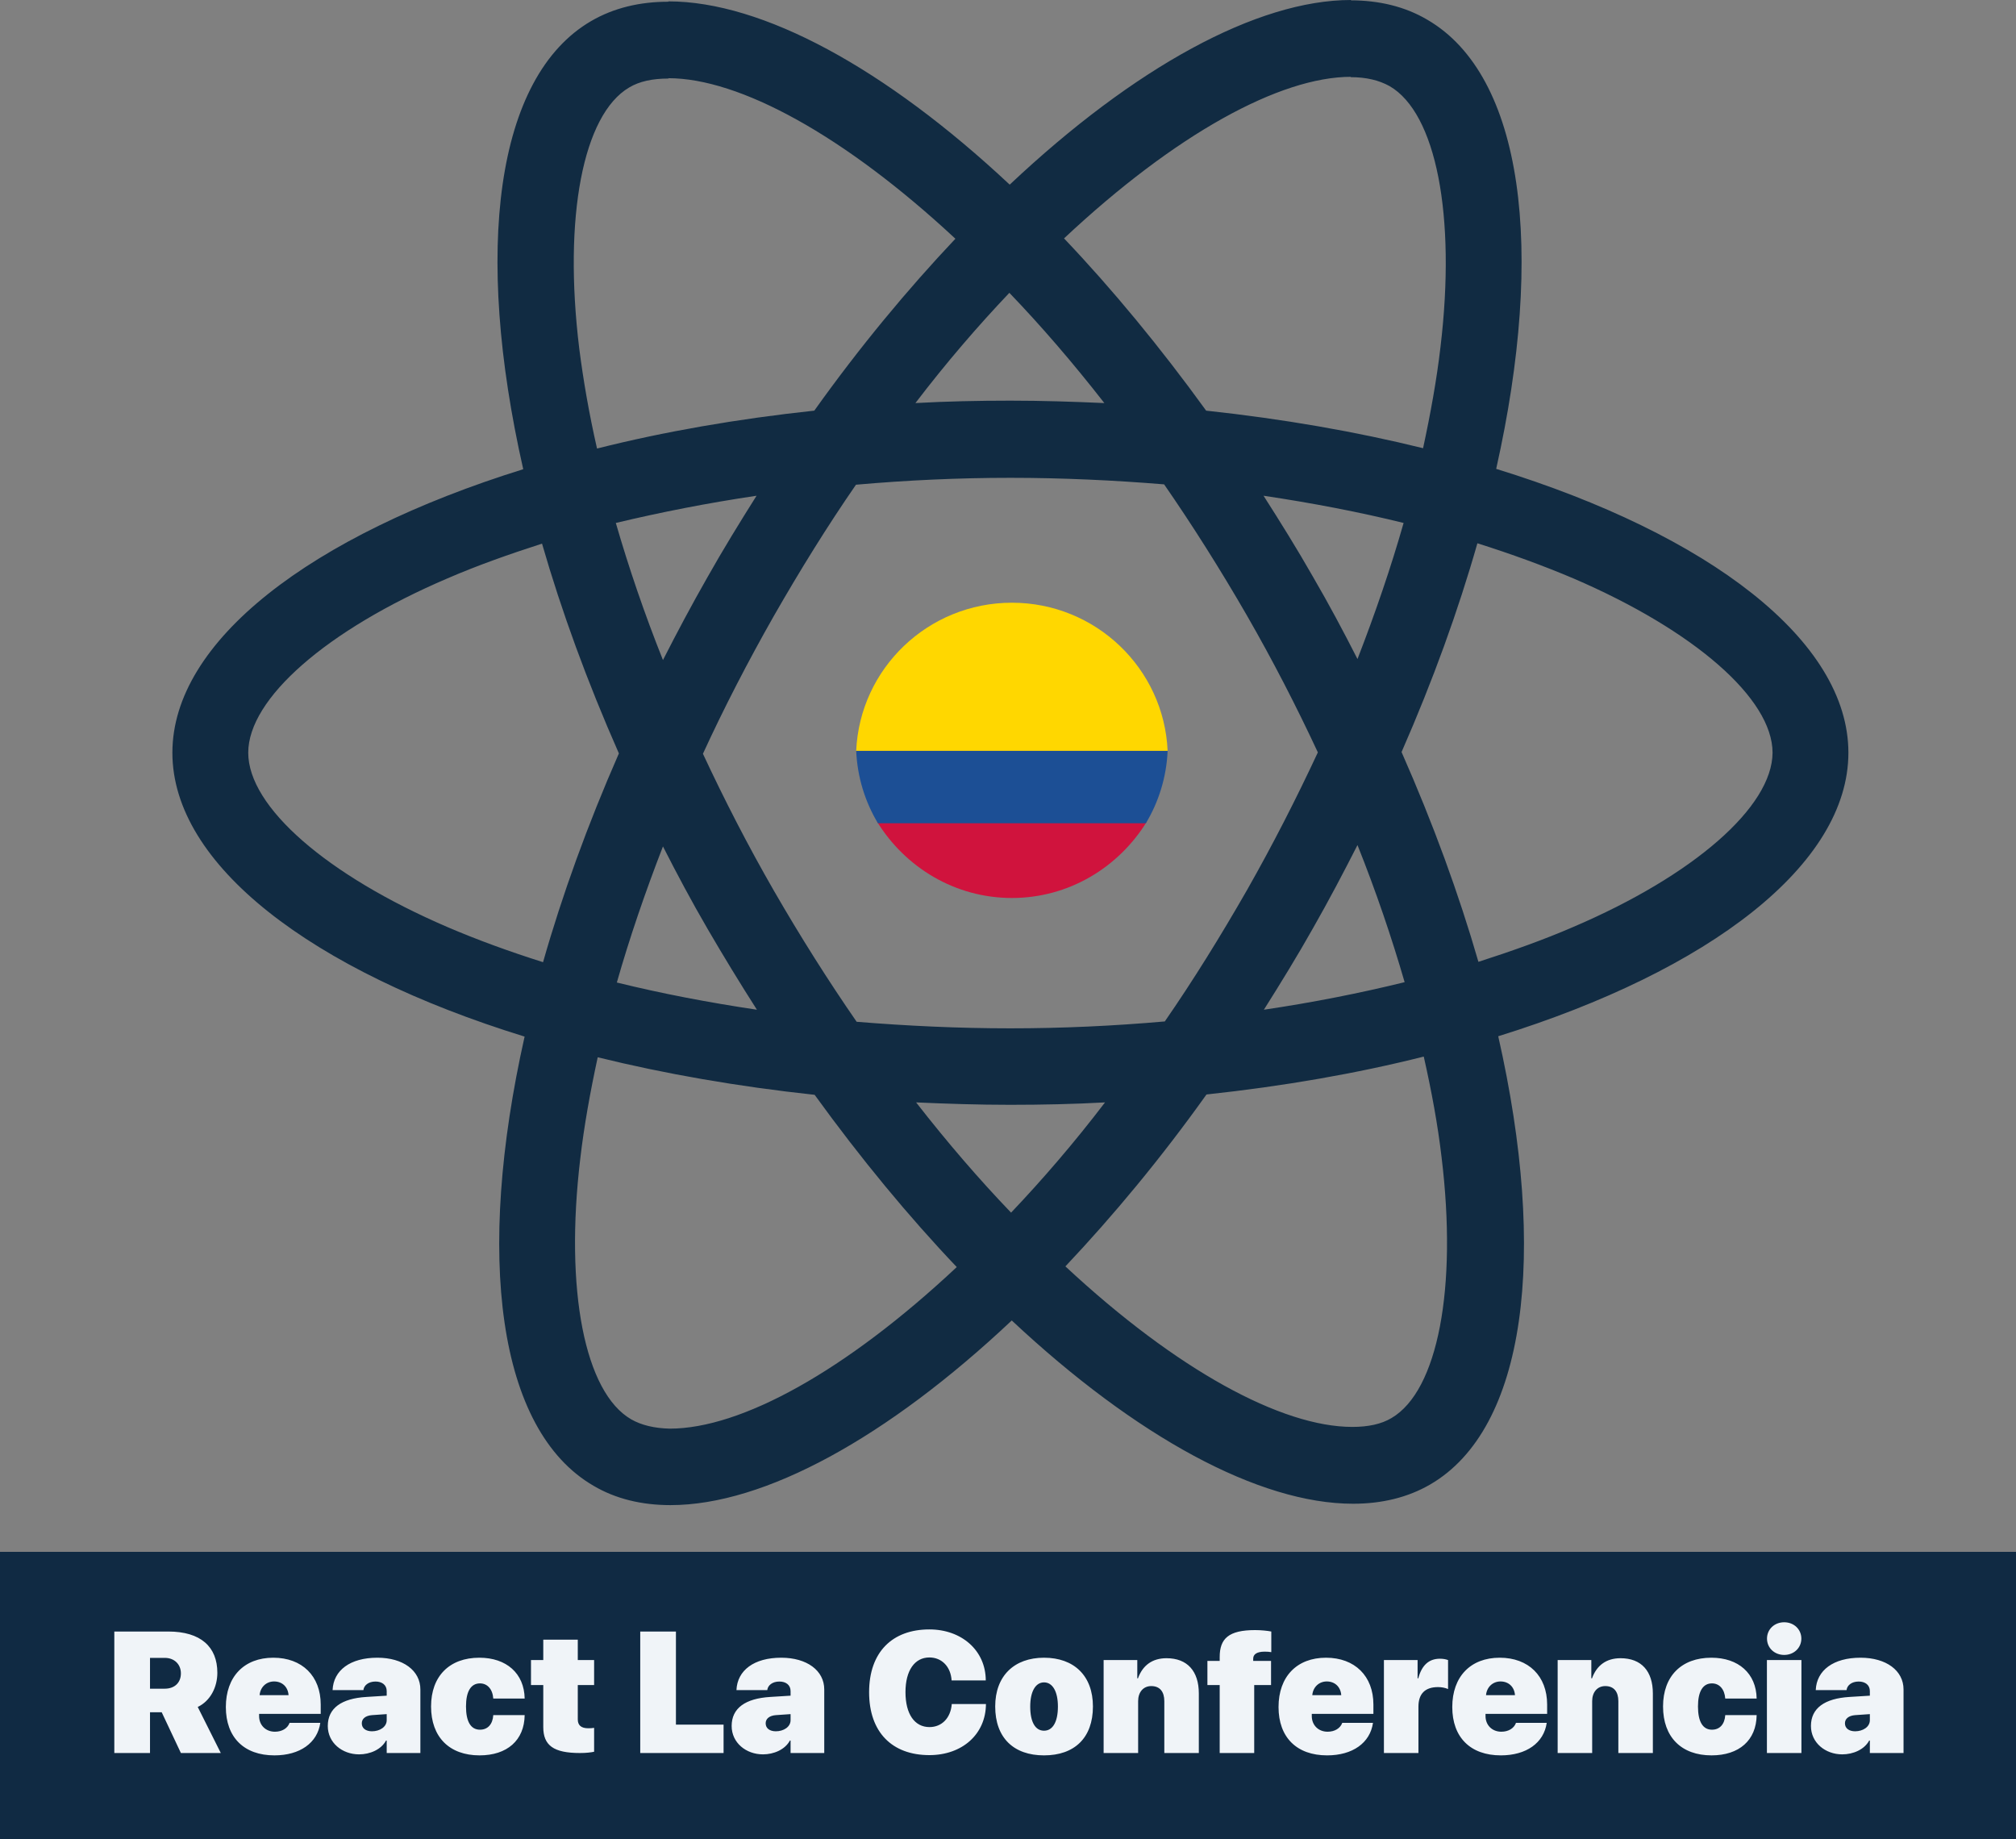 <svg width="421" height="384" viewBox="0 0 421 384" fill="none" xmlns="http://www.w3.org/2000/svg">
<rect x="0" y="0" width="421" height="384" fill="#808080" stroke="none"/>
<rect y="324" width="421" height="60" fill="#102A43"/>
<path d="M31.326 346.137H34.42C36.424 346.137 37.777 347.49 37.777 349.371C37.777 351.287 36.494 352.57 34.402 352.57H31.326V346.137ZM31.326 357.492H33.77L37.777 366H46.109L41.293 356.385C43.947 355.119 45.389 352.236 45.389 349.248C45.389 343.816 41.908 340.635 35.141 340.635H23.873V366H31.326V357.492ZM57.236 351.059C58.924 351.059 60.137 352.184 60.26 353.924H54.213C54.353 352.254 55.602 351.059 57.236 351.059ZM60.471 359.707C60.049 360.867 58.871 361.553 57.412 361.553C55.478 361.553 54.107 360.182 54.107 358.283V357.826H66.975V355.875C66.975 349.934 63.09 346.102 57.078 346.102C50.978 346.102 47.164 350.057 47.164 356.402C47.164 362.713 50.943 366.492 57.307 366.492C62.633 366.492 66.289 363.891 66.887 359.707H60.471ZM77.68 361.465C76.414 361.465 75.553 360.85 75.553 359.795C75.553 358.846 76.326 358.195 77.697 358.09L80.756 357.879V359.145C80.756 360.568 79.279 361.465 77.68 361.465ZM74.99 366.281C77.24 366.281 79.596 365.297 80.615 363.398H80.756V366H87.787V352.729C87.787 348.791 84.184 346.102 78.805 346.102C73.144 346.102 69.629 348.721 69.453 352.869H75.887C75.992 351.885 76.941 351.076 78.418 351.076C79.772 351.076 80.756 351.779 80.756 353.08V354.029L76.502 354.293C71.316 354.609 68.451 356.631 68.451 360.357C68.451 363.855 71.457 366.281 74.99 366.281ZM109.566 354.627C109.479 349.371 105.752 346.102 100.109 346.102C93.869 346.102 90.019 349.951 90.019 356.279C90.019 362.678 93.852 366.492 100.145 366.492C105.91 366.492 109.496 363.346 109.566 358.09H103.01C102.887 360.006 101.85 361.131 100.232 361.131C98.316 361.131 97.314 359.443 97.314 356.279C97.314 353.15 98.334 351.463 100.232 351.463C101.779 351.463 102.869 352.658 103.01 354.627H109.566ZM113.451 342.34V346.594H110.885V351.814H113.451V360.586C113.451 364.418 115.613 366 121.098 366C122.469 366 123.383 365.877 124.068 365.736V360.744C123.646 360.814 123.383 360.832 122.838 360.832C121.361 360.832 120.658 360.199 120.658 358.986V351.814H124.068V346.594H120.658V342.34H113.451ZM151.104 360.076H141.154V340.635H133.701V366H151.104V360.076ZM162.02 361.465C160.754 361.465 159.893 360.85 159.893 359.795C159.893 358.846 160.666 358.195 162.037 358.09L165.096 357.879V359.145C165.096 360.568 163.619 361.465 162.02 361.465ZM159.33 366.281C161.58 366.281 163.936 365.297 164.955 363.398H165.096V366H172.127V352.729C172.127 348.791 168.523 346.102 163.145 346.102C157.484 346.102 153.969 348.721 153.793 352.869H160.227C160.332 351.885 161.281 351.076 162.758 351.076C164.111 351.076 165.096 351.779 165.096 353.08V354.029L160.842 354.293C155.656 354.609 152.791 356.631 152.791 360.357C152.791 363.855 155.797 366.281 159.33 366.281ZM194.082 366.439C200.92 366.439 205.859 362.098 205.895 355.77H198.758C198.529 358.705 196.666 360.586 194.1 360.586C191.006 360.586 189.09 357.879 189.09 353.291C189.09 348.756 191.023 346.049 194.082 346.049C196.666 346.049 198.547 347.965 198.723 350.848H205.859C205.842 344.555 200.779 340.195 194.082 340.195C186.33 340.195 181.496 344.941 181.496 353.309C181.496 361.676 186.312 366.439 194.082 366.439ZM218.023 366.492C224.369 366.492 228.236 362.854 228.236 356.279C228.236 349.863 224.281 346.102 218.023 346.102C211.801 346.102 207.828 349.898 207.828 356.279C207.828 362.836 211.695 366.492 218.023 366.492ZM218.023 361.342C216.213 361.342 215.141 359.549 215.141 356.297C215.141 353.133 216.266 351.252 218.023 351.252C219.799 351.252 220.924 353.133 220.924 356.297C220.924 359.549 219.816 361.342 218.023 361.342ZM230.469 366H237.676V355.154C237.676 353.344 238.713 352.025 240.418 352.025C242.229 352.025 243.143 353.221 243.143 355.172V366H250.35V353.572C250.35 348.914 247.959 346.207 243.6 346.207C240.646 346.207 238.625 347.684 237.641 350.408H237.5V346.594H230.469V366ZM254.709 366H261.916V351.814H265.432V346.77H261.705V346.312C261.705 345.434 262.391 344.836 264.113 344.836C264.605 344.836 265.133 344.871 265.484 344.941V340.635C264.729 340.477 263.34 340.336 262.109 340.336C256.59 340.336 254.709 342.094 254.709 345.961V346.77H252.143V351.814H254.709V366ZM277.068 351.059C278.756 351.059 279.969 352.184 280.092 353.924H274.045C274.186 352.254 275.434 351.059 277.068 351.059ZM280.303 359.707C279.881 360.867 278.703 361.553 277.244 361.553C275.311 361.553 273.939 360.182 273.939 358.283V357.826H286.807V355.875C286.807 349.934 282.922 346.102 276.91 346.102C270.811 346.102 266.996 350.057 266.996 356.402C266.996 362.713 270.775 366.492 277.139 366.492C282.465 366.492 286.121 363.891 286.719 359.707H280.303ZM289.004 366H296.211V356.332C296.211 353.625 297.6 352.236 300.307 352.236C301.045 352.236 301.783 352.377 302.398 352.641V346.594C301.924 346.418 301.361 346.312 300.711 346.312C298.408 346.312 296.914 347.648 296.176 350.408H296.035V346.594H289.004V366ZM313.35 351.059C315.037 351.059 316.25 352.184 316.373 353.924H310.326C310.467 352.254 311.715 351.059 313.35 351.059ZM316.584 359.707C316.162 360.867 314.984 361.553 313.525 361.553C311.592 361.553 310.221 360.182 310.221 358.283V357.826H323.088V355.875C323.088 349.934 319.203 346.102 313.191 346.102C307.092 346.102 303.277 350.057 303.277 356.402C303.277 362.713 307.057 366.492 313.42 366.492C318.746 366.492 322.402 363.891 323 359.707H316.584ZM325.285 366H332.492V355.154C332.492 353.344 333.529 352.025 335.234 352.025C337.045 352.025 337.959 353.221 337.959 355.172V366H345.166V353.572C345.166 348.914 342.775 346.207 338.416 346.207C335.463 346.207 333.441 347.684 332.457 350.408H332.316V346.594H325.285V366ZM366.84 354.627C366.752 349.371 363.025 346.102 357.383 346.102C351.143 346.102 347.293 349.951 347.293 356.279C347.293 362.678 351.125 366.492 357.418 366.492C363.184 366.492 366.77 363.346 366.84 358.09H360.283C360.16 360.006 359.123 361.131 357.506 361.131C355.59 361.131 354.588 359.443 354.588 356.279C354.588 353.15 355.607 351.463 357.506 351.463C359.053 351.463 360.143 352.658 360.283 354.627H366.84ZM368.984 366H376.191V346.594H368.984V366ZM372.588 345.521C374.627 345.521 376.174 344.045 376.174 342.111C376.174 340.178 374.627 338.701 372.588 338.701C370.549 338.701 369.002 340.178 369.002 342.111C369.002 344.045 370.549 345.521 372.588 345.521ZM387.406 361.465C386.141 361.465 385.279 360.85 385.279 359.795C385.279 358.846 386.053 358.195 387.424 358.09L390.482 357.879V359.145C390.482 360.568 389.006 361.465 387.406 361.465ZM384.717 366.281C386.967 366.281 389.322 365.297 390.342 363.398H390.482V366H397.514V352.729C397.514 348.791 393.91 346.102 388.531 346.102C382.871 346.102 379.355 348.721 379.18 352.869H385.613C385.719 351.885 386.668 351.076 388.145 351.076C389.498 351.076 390.482 351.779 390.482 353.08V354.029L386.229 354.293C381.043 354.609 378.178 356.631 378.178 360.357C378.178 363.855 381.184 366.281 384.717 366.281Z" fill="#F0F4F8"/>
<path fill-rule="evenodd" clip-rule="evenodd" d="M243.836 156.769C243.078 139.559 228.809 125.837 211.317 125.837C193.825 125.837 179.556 139.559 178.799 156.769H243.836Z" fill="#FFD700"/>
<path fill-rule="evenodd" clip-rule="evenodd" d="M211.319 187.485C223.187 187.485 233.606 181.112 239.509 171.517H183.13C189.033 181.112 199.452 187.485 211.319 187.485Z" fill="#D0133D"/>
<path fill-rule="evenodd" clip-rule="evenodd" d="M239.299 171.875C241.969 167.42 243.593 162.272 243.836 156.768L243.835 156.769L178.799 156.768C179.041 162.273 180.665 167.42 183.335 171.875H239.299Z" fill="#1C4F95"/>
<path d="M386 157.157C386 133.782 356.964 111.629 312.447 97.891C322.72 52.146 318.155 15.752 298.036 4.1C293.399 1.367 287.977 0.072 282.056 0.072V16.111C285.338 16.111 287.977 16.759 290.189 17.981C299.891 23.592 304.1 44.953 300.819 72.429C300.034 79.19 298.75 86.311 297.18 93.575C283.197 90.123 267.93 87.462 251.879 85.735C242.247 72.429 232.26 60.346 222.201 49.773C245.458 27.979 267.288 16.039 282.127 16.039V0C262.508 0 236.826 14.097 210.857 38.552C184.889 14.241 159.206 0.288 139.587 0.288V16.327C154.355 16.327 176.257 28.195 199.514 49.844C189.526 60.417 179.539 72.429 170.05 85.735C153.927 87.462 138.66 90.123 124.677 93.647C123.036 86.455 121.823 79.478 120.967 72.789C117.614 45.313 121.752 23.951 131.383 18.269C133.523 16.974 136.306 16.399 139.587 16.399V0.36C133.595 0.36 128.173 1.654 123.464 4.387C103.417 16.039 98.923 52.362 109.267 97.963C64.893 111.772 36 133.854 36 157.157C36 180.533 65.036 202.686 109.553 216.424C99.28 262.169 103.845 298.563 123.964 310.215C128.601 312.948 134.023 314.243 140.015 314.243C159.634 314.243 185.317 300.145 211.285 275.691C237.254 300.002 262.936 313.955 282.555 313.955C288.548 313.955 293.97 312.661 298.678 309.927C318.725 298.275 323.22 261.953 312.875 216.352C357.107 202.614 386 180.461 386 157.157ZM293.114 109.183C290.474 118.461 287.192 128.028 283.483 137.594C280.558 131.84 277.49 126.086 274.137 120.332C270.855 114.577 267.36 108.967 263.864 103.501C273.994 105.011 283.768 106.881 293.114 109.183ZM260.439 185.784C254.875 195.494 249.168 204.7 243.246 213.259C232.616 214.194 221.844 214.698 211 214.698C200.227 214.698 189.455 214.194 178.896 213.331C172.975 204.772 167.196 195.638 161.632 186C156.21 176.577 151.287 167.011 146.793 157.373C151.216 147.735 156.21 138.097 161.561 128.675C167.125 118.965 172.832 109.758 178.754 101.199C189.384 100.264 200.156 99.761 211 99.761C221.773 99.761 232.545 100.264 243.104 101.127C249.025 109.687 254.803 118.821 260.368 128.459C265.79 137.881 270.713 147.447 275.207 157.085C270.713 166.724 265.79 176.362 260.439 185.784ZM283.483 176.433C287.335 186.071 290.617 195.71 293.328 205.06C283.982 207.361 274.137 209.303 263.935 210.814C267.431 205.276 270.927 199.594 274.208 193.768C277.49 188.013 280.558 182.188 283.483 176.433ZM211.143 253.178C204.508 246.273 197.873 238.577 191.31 230.162C197.731 230.45 204.294 230.665 210.929 230.665C217.635 230.665 224.269 230.522 230.762 230.162C224.341 238.577 217.706 246.273 211.143 253.178ZM158.065 210.814C147.934 209.303 138.161 207.433 128.815 205.132C131.455 195.853 134.736 186.287 138.446 176.721C141.371 182.475 144.439 188.229 147.792 193.983C151.145 199.737 154.569 205.348 158.065 210.814ZM210.786 61.137C217.421 68.042 224.055 75.738 230.619 84.153C224.198 83.865 217.635 83.65 211 83.65C204.294 83.65 197.659 83.793 191.167 84.153C197.588 75.738 204.223 68.042 210.786 61.137ZM157.993 103.501C154.498 109.039 151.002 114.721 147.72 120.547C144.439 126.301 141.371 132.055 138.446 137.809C134.594 128.171 131.312 118.533 128.601 109.183C137.947 106.953 147.792 105.011 157.993 103.501ZM93.43 193.552C68.175 182.691 51.838 168.45 51.838 157.157C51.838 145.865 68.175 131.552 93.43 120.763C99.565 118.102 106.271 115.728 113.191 113.499C117.258 127.596 122.608 142.269 129.243 157.301C122.68 172.262 117.4 186.863 113.405 200.888C106.342 198.658 99.636 196.213 93.43 193.552ZM131.811 296.333C122.109 290.723 117.9 269.361 121.181 241.886C121.966 235.125 123.25 228.004 124.82 220.74C138.803 224.192 154.07 226.853 170.121 228.58C179.753 241.886 189.74 253.969 199.799 264.542C176.542 286.336 154.712 298.275 139.873 298.275C136.662 298.203 133.951 297.556 131.811 296.333ZM301.033 241.526C304.386 269.002 300.248 290.364 290.617 296.046C288.477 297.34 285.694 297.916 282.413 297.916C267.645 297.916 245.743 286.048 222.486 264.398C232.474 253.825 242.461 241.814 251.95 228.508C268.073 226.781 283.34 224.12 297.323 220.596C298.964 227.86 300.248 234.837 301.033 241.526ZM328.499 193.552C322.364 196.213 315.658 198.587 308.737 200.816C304.671 186.719 299.32 172.046 292.686 157.014C299.249 142.053 304.528 127.452 308.523 113.427C315.586 115.656 322.292 118.102 328.57 120.763C353.825 131.624 370.162 145.865 370.162 157.157C370.091 168.45 353.754 182.763 328.499 193.552Z" fill="#112B42"/>
</svg>
